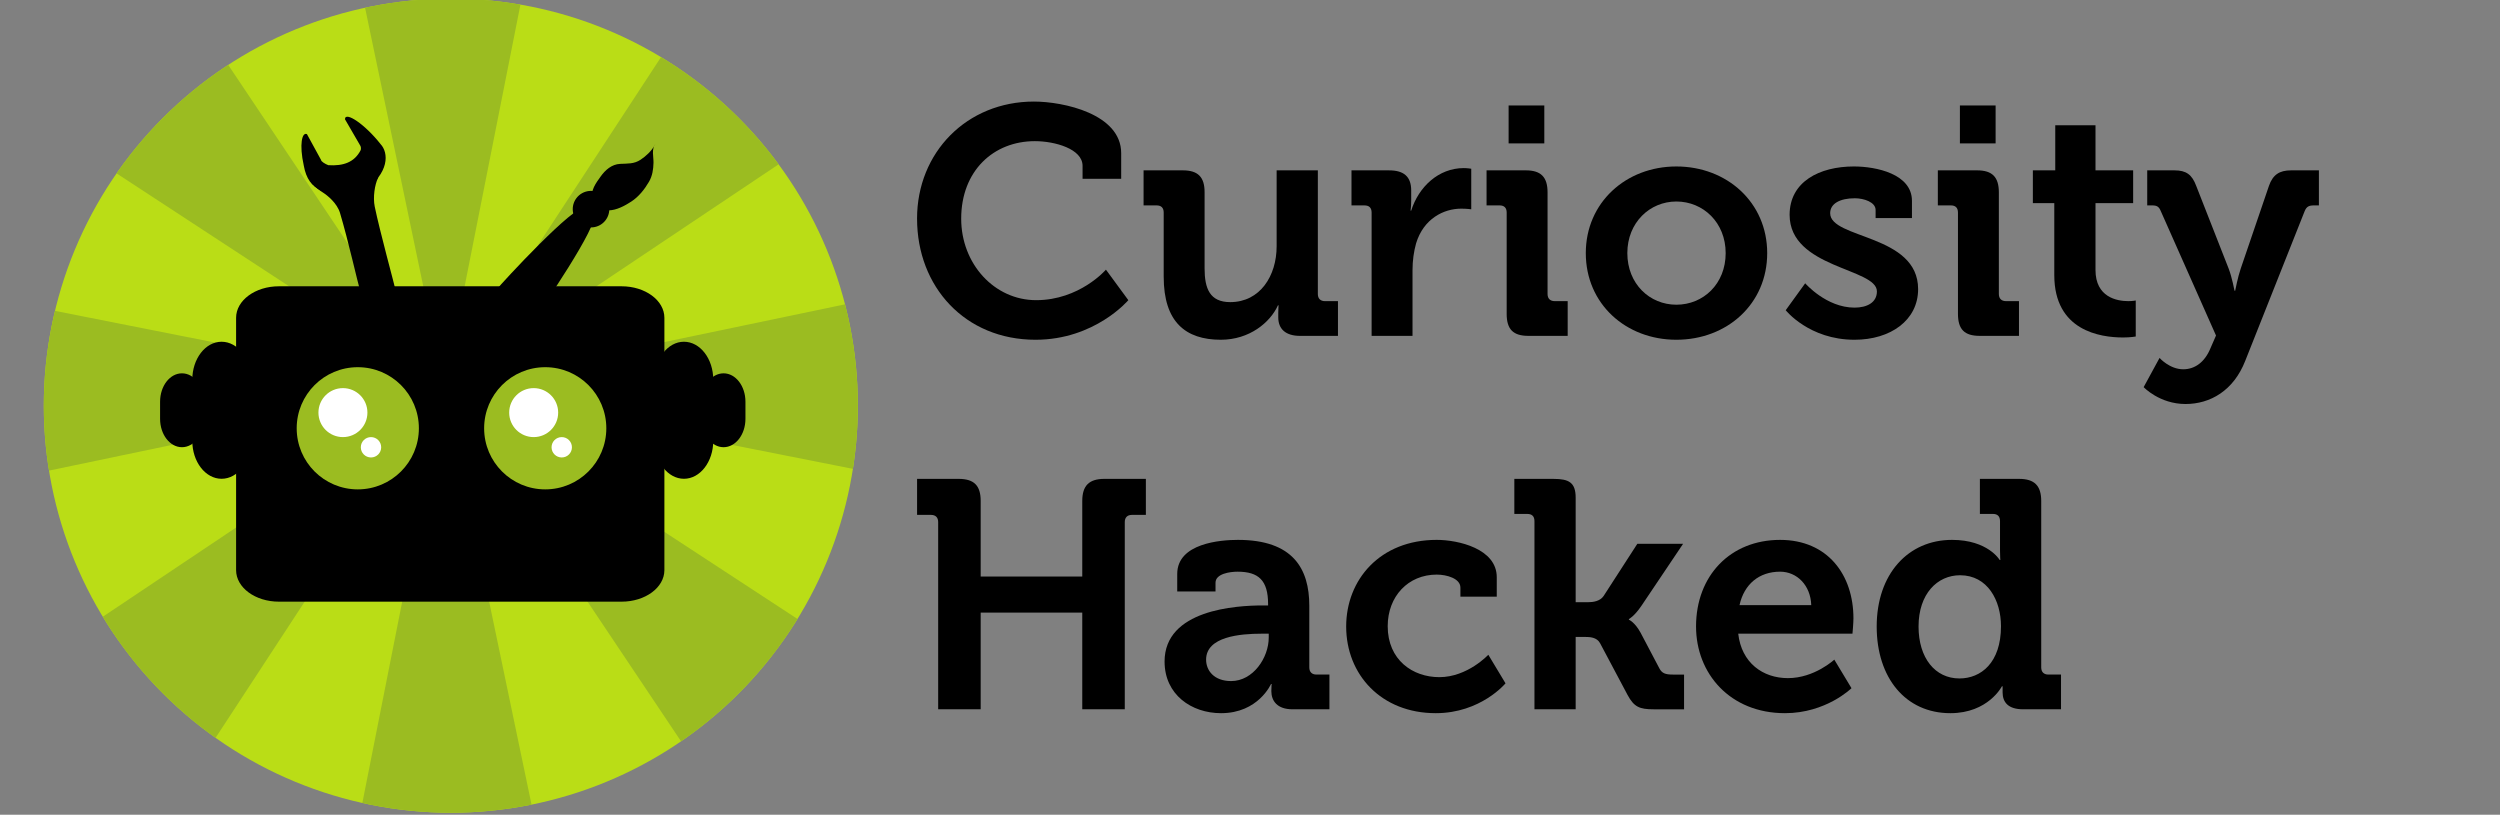 <?xml version="1.0" encoding="UTF-8" standalone="no"?>
<!-- Created with Inkscape (http://www.inkscape.org/) -->

<svg
   xmlns:dc="http://purl.org/dc/elements/1.1/"
   xmlns:cc="http://creativecommons.org/ns#"
   xmlns:rdf="http://www.w3.org/1999/02/22-rdf-syntax-ns#"
   xmlns:svg="http://www.w3.org/2000/svg"
   xmlns="http://www.w3.org/2000/svg"
   version="1.2"
   width="220.93"
   height="72"
   id="svg4571">
  <rect width="100%" height="100%" fill="#808080" stroke="none"/>
  <defs
     id="defs4573"><clipPath
   id="clipPath2999">
  <path
     d="M 0,288 288,288 288,0 0,0 0,288 z"
     id="path3001" />
</clipPath>











































































<clipPath
   id="clipPath5900">
  <path
     d="m 171.186,495.159 a 64.407,63.983 0 1 1 -128.814,0 64.407,63.983 0 1 1 128.814,0 z"
     transform="matrix(1.349,0,0,1.358,231.353,-139.608)"
     id="path5902"
     style="fill:none;stroke:#000000;stroke-width:0.2;stroke-miterlimit:4;stroke-opacity:1;stroke-dasharray:none" />
</clipPath>
</defs>
  <g
     transform="translate(-292.496,-542.429)"
     id="layer1">
    <g
       transform="matrix(0.414,0,0,0.414,176.922,357.692)"
       clip-path="url(#clipPath5900)"
       id="g5317">
      <g
         transform="matrix(1.25,0,0,-1.25,480.442,533.38)"
         id="g3003">
        <path
           d="m 0,0 c 0,-44.874 -36.381,-81.253 -81.254,-81.253 -44.877,0 -81.254,36.379 -81.254,81.253 0,44.876 36.377,81.254 81.254,81.254 C -36.381,81.254 0,44.876 0,0"
           id="path3005"
           style="fill:#badd16;fill-opacity:1;fill-rule:nonzero;stroke:none" />
      </g>
      <g
         transform="matrix(1.25,0,0,-1.25,374.048,529.044)"
         id="g3007">
        <path
           d="m 0,0 -17.772,85.071 c 11.745,2.453 22.883,2.512 34.655,0.18 L 0,0 z"
           id="path3009"
           style="fill:#9bbc21;fill-opacity:1;fill-rule:nonzero;stroke:none" />
      </g>
      <g
         transform="matrix(1.25,0,0,-1.25,374.048,529.044)"
         id="g3011">
        <path
           d="m 0,0 -72.72,47.587 c 6.57,10.041 14.403,17.956 24.374,24.631 L 0,0 z"
           id="path3013"
           style="fill:#9bbc21;fill-opacity:1;fill-rule:nonzero;stroke:none" />
      </g>
      <g
         transform="matrix(1.25,0,0,-1.25,374.048,529.044)"
         id="g3015">
        <path
           d="m 0,0 -85.071,-17.771 c -2.454,11.745 -2.511,22.882 -0.18,34.65 L 0,0 z"
           id="path3017"
           style="fill:#9bbc21;fill-opacity:1;fill-rule:nonzero;stroke:none" />
      </g>
      <g
         transform="matrix(1.25,0,0,-1.25,374.048,529.044)"
         id="g3019">
        <path
           d="m 0,0 -47.588,-72.72 c -10.04,6.571 -17.957,14.403 -24.63,24.375 L 0,0 z"
           id="path3021"
           style="fill:#9bbc21;fill-opacity:1;fill-rule:nonzero;stroke:none" />
      </g>
      <g
         transform="matrix(1.25,0,0,-1.25,374.048,529.044)"
         id="g3023">
        <path
           d="m 0,0 17.773,-85.071 c -11.746,-2.453 -22.884,-2.51 -34.653,-0.18 L 0,0 z"
           id="path3025"
           style="fill:#9bbc21;fill-opacity:1;fill-rule:nonzero;stroke:none" />
      </g>
      <g
         transform="matrix(1.25,0,0,-1.25,374.048,529.044)"
         id="g3027">
        <path
           d="M 0,0 72.721,-47.587 C 66.15,-57.628 58.318,-65.544 48.346,-72.218 L 0,0 z"
           id="path3029"
           style="fill:#9bbc21;fill-opacity:1;fill-rule:nonzero;stroke:none" />
      </g>
      <g
         transform="matrix(1.25,0,0,-1.25,374.048,529.044)"
         id="g3031">
        <path
           d="m 0,0 85.072,17.771 c 2.453,-11.744 2.51,-22.881 0.18,-34.653 L 0,0 z"
           id="path3033"
           style="fill:#9bbc21;fill-opacity:1;fill-rule:nonzero;stroke:none" />
      </g>
      <g
         transform="matrix(1.25,0,0,-1.25,374.048,529.044)"
         id="g3035">
        <path
           d="M 0,0 47.588,72.721 C 57.629,66.151 65.545,58.317 72.219,48.346 L 0,0 z"
           id="path3037"
           style="fill:#9bbc21;fill-opacity:1;fill-rule:nonzero;stroke:none" />
      </g>
      <g
         transform="matrix(1.25,0,0,-1.25,375.139,402.645)"
         id="g3039" />
      <g
         transform="matrix(1.25,0,0,-1.25,420.984,567.926)"
         id="g3047">
        <path
           d="m 0,0 c 0,-2.975 -3.271,-5.384 -7.307,-5.384 l -58.523,0 c -4.036,0 -7.309,2.409 -7.309,5.384 l 0,43.09 c 0,2.973 3.273,5.383 7.309,5.383 l 58.523,0 C -3.271,48.473 0,46.063 0,43.09 L 0,0 z"
           id="path3049"
           style="fill:#000000;fill-opacity:1;fill-rule:nonzero;stroke:none" />
      </g>
      <g
         transform="matrix(1.25,0,0,-1.25,408.589,537.646)"
         id="g3051">
        <path
           d="m 0,0 c 0,-5.762 -4.67,-10.433 -10.432,-10.433 -5.761,0 -10.433,4.671 -10.433,10.433 0,5.762 4.672,10.433 10.433,10.433 C -4.67,10.433 0,5.762 0,0"
           id="path3053"
           style="fill:#9bbc21;fill-opacity:1;fill-rule:nonzero;stroke:none" />
      </g>
      <g
         transform="matrix(1.25,0,0,-1.25,398.311,534.298)"
         id="g3055">
        <path
           d="m 0,0 c 0,-2.311 -1.873,-4.184 -4.184,-4.184 -2.308,0 -4.181,1.873 -4.181,4.184 0,2.31 1.873,4.182 4.181,4.182 C -1.873,4.182 0,2.31 0,0"
           id="path3057"
           style="fill:#ffffff;fill-opacity:1;fill-rule:nonzero;stroke:none" />
      </g>
      <g
         transform="matrix(1.25,0,0,-1.25,401.248,541.701)"
         id="g3059">
        <path
           d="m 0,0 c 0,-0.96 -0.779,-1.739 -1.74,-1.739 -0.961,0 -1.739,0.779 -1.739,1.739 0,0.961 0.778,1.739 1.739,1.739 C -0.779,1.739 0,0.961 0,0"
           id="path3061"
           style="fill:#ffffff;fill-opacity:1;fill-rule:nonzero;stroke:none" />
      </g>
      <g
         transform="matrix(1.25,0,0,-1.25,368.578,537.646)"
         id="g3063">
        <path
           d="m 0,0 c 0,-5.762 -4.671,-10.433 -10.433,-10.433 -5.761,0 -10.432,4.671 -10.432,10.433 0,5.762 4.671,10.433 10.432,10.433 C -4.671,10.433 0,5.762 0,0"
           id="path3065"
           style="fill:#9bbc21;fill-opacity:1;fill-rule:nonzero;stroke:none" />
      </g>
      <g
         transform="matrix(1.25,0,0,-1.25,357.594,534.298)"
         id="g3067">
        <path
           d="m 0,0 c 0,-2.311 -1.873,-4.184 -4.183,-4.184 -2.309,0 -4.182,1.873 -4.182,4.184 0,2.31 1.873,4.182 4.182,4.182 C -1.873,4.182 0,2.31 0,0"
           id="path3069"
           style="fill:#ffffff;fill-opacity:1;fill-rule:nonzero;stroke:none" />
      </g>
      <g
         transform="matrix(1.25,0,0,-1.25,360.531,541.701)"
         id="g3071">
        <path
           d="m 0,0 c 0,-0.96 -0.779,-1.739 -1.739,-1.739 -0.96,0 -1.739,0.779 -1.739,1.739 0,0.961 0.779,1.739 1.739,1.739 C -0.779,1.739 0,0.961 0,0"
           id="path3073"
           style="fill:#ffffff;fill-opacity:1;fill-rule:nonzero;stroke:none" />
      </g>
      <g
         transform="matrix(1.25,0,0,-1.25,332.721,540.313)"
         id="g3075">
        <path
           d="m 0,0 c 0,-3.585 -2.241,-6.49 -5.005,-6.49 -2.764,0 -5.005,2.905 -5.005,6.49 l 0,10.422 c 0,3.585 2.241,6.491 5.005,6.491 C -2.241,16.913 0,14.007 0,10.422 L 0,0 z"
           id="path3077"
           style="fill:#000000;fill-opacity:1;fill-rule:nonzero;stroke:none" />
      </g>
      <g
         transform="matrix(1.25,0,0,-1.25,322.676,535.628)"
         id="g3079">
        <path
           d="m 0,0 c 0,-2.675 -1.672,-4.845 -3.736,-4.845 -2.064,0 -3.736,2.17 -3.736,4.845 l 0,2.926 c 0,2.675 1.672,4.845 3.736,4.845 C -1.672,7.771 0,5.601 0,2.926 L 0,0 z"
           id="path3081"
           style="fill:#000000;fill-opacity:1;fill-rule:nonzero;stroke:none" />
      </g>
      <g
         transform="matrix(1.25,0,0,-1.25,418.902,540.313)"
         id="g3083">
        <path
           d="m 0,0 c 0,-3.585 2.24,-6.49 5.006,-6.49 2.762,0 5.004,2.905 5.004,6.49 l 0,10.422 c 0,3.585 -2.242,6.491 -5.004,6.491 C 2.24,16.913 0,14.007 0,10.422 L 0,0 z"
           id="path3085"
           style="fill:#000000;fill-opacity:1;fill-rule:nonzero;stroke:none" />
      </g>
      <g
         transform="matrix(1.25,0,0,-1.25,428.946,535.628)"
         id="g3087">
        <path
           d="m 0,0 c 0,-2.675 1.674,-4.845 3.736,-4.845 2.063,0 3.737,2.17 3.737,4.845 l 0,2.926 C 7.473,5.601 5.799,7.771 3.736,7.771 1.674,7.771 0,5.601 0,2.926 L 0,0 z"
           id="path3089"
           style="fill:#000000;fill-opacity:1;fill-rule:nonzero;stroke:none" />
      </g>
      <g
         transform="matrix(1.25,0,0,-1.25,392.998,514.541)"
         id="g3091">
        <path
           d="M 0,0 C -1.063,-1.333 -3.006,-1.555 -4.34,-0.493 L -5.889,0.739 C -7.223,1.8 -7.441,3.744 -6.381,5.078 -5.318,6.415 7.324,20.076 8.658,19.014 l 1.547,-1.231 C 11.539,16.721 1.061,1.336 0,0"
           id="path3093"
           style="fill:#000000;fill-opacity:1;fill-rule:nonzero;stroke:none" />
      </g>
      <g
         transform="matrix(1.25,0,0,-1.25,402.268,488.442)"
         id="g3095">
        <path
           d="M 0,0 C -1.072,-1.348 -0.85,-3.312 0.5,-4.385 1.848,-5.458 3.813,-5.235 4.885,-3.888 5.959,-2.54 5.736,-0.576 4.387,0.498 3.037,1.572 1.076,1.349 0,0"
           id="path3097"
           style="fill:#000000;fill-opacity:1;fill-rule:nonzero;stroke:none" />
      </g>
      <g
         transform="matrix(1.25,0,0,-1.25,405.833,488.547)"
         id="g3099">
        <path
           d="m 0,0 c -0.709,1.143 0.557,2.763 1.225,3.701 0.8,1.127 1.896,2.101 3.343,2.174 1.305,0.065 2.364,-0.033 3.481,0.702 0.908,0.595 1.859,1.483 2.39,2.438 0.047,0.083 0.073,0.139 0.129,0.209 C 9.891,8.393 10.285,7.043 10.262,6.07 10.232,4.92 10.078,3.831 9.486,2.814 8.721,1.5 7.734,0.26 6.447,-0.577 5.369,-1.276 3.943,-2.051 2.625,-2.063 1.807,-2.07 0.916,-1.768 0.32,-1.188 c -0.568,0.551 -0.425,1.122 -0.383,1.875"
           id="path3101"
           style="fill:#000000;fill-opacity:1;fill-rule:nonzero;stroke:none" />
      </g>
      <g
         transform="matrix(1.25,0,0,-1.25,352.802,471.679)"
         id="g3103">
        <path
           d="M 0,0 2.62,-4.521 C 2.705,-4.668 2.768,-4.945 2.691,-5.258 1.63,-7.35 -0.268,-8.007 -2.842,-7.845 -3.386,-7.647 -4.087,-7.2 -4.078,-6.962 l -2.415,4.417 c -0.823,0.401 -1.356,-1.693 -0.537,-5.395 0.77,-4.31 3.85,-5.547 10.058,-4.482 4.68,3.273 4.415,6.727 3.052,8.175 C 3.395,-0.834 0.01,1.419 0,0"
           id="path3105"
           style="fill:#000000;fill-opacity:1;fill-rule:nonzero;stroke:none" />
      </g>
      <g
         transform="matrix(1.25,0,0,-1.25,363.649,508.33)"
         id="g3107">
        <path
           d="M 0,0 C 0.356,-1.667 -1.489,-1.496 -3.156,-1.853 L -5.09,-2.266 c -1.668,-0.355 -3.309,0.708 -3.666,2.375 L -6.09,0.032 c -0.423,1.428 -2.037,8.615 -3.434,13.283 -0.508,1.695 -2.151,3 -2.916,3.489 -2.688,1.71 -1.081,2.076 -2.368,2.799 -0.948,0.532 4.532,0.908 4.84,0.973 l 2.707,0.457 c 0.437,-0.114 4.664,-0.869 4.214,-1.776 -0.545,-1.098 -0.876,-3.255 -0.55,-4.853 C -2.753,10.283 -0.223,1.048 0,0"
           id="path3109"
           style="fill:#000000;fill-opacity:1;fill-rule:nonzero;stroke:none" />
      </g>
    </g>
    <g
       transform="translate(0,-13.661)"
       id="g6216">
      <path
         d="m 373.539,575.418 c 0,6.023 4.245,10.697 10.468,10.697 5.248,0 8.202,-3.499 8.202,-3.499 l -1.979,-2.696 c 0,0 -2.323,2.696 -6.166,2.696 -3.7,0 -6.625,-3.212 -6.625,-7.198 0,-4.245 2.868,-6.854 6.51,-6.854 1.778,0 4.216,0.688 4.216,2.18 l 0,1.147 3.413,0 0,-2.266 c 0,-3.47 -5.105,-4.56 -7.715,-4.56 -5.908,0 -10.325,4.474 -10.325,10.353"
         id="path6031"
         style="font-size:69.194px;font-style:normal;font-variant:normal;font-weight:600;font-stretch:normal;text-align:start;line-height:125%;letter-spacing:0px;word-spacing:0px;writing-mode:lr-tb;text-anchor:start;fill:#000000;fill-opacity:1;stroke:none;font-family:Museo;-inkscape-font-specification:Museo Semi-Bold" />
      <path
         d="m 395.335,580.551 c 0,3.986 1.922,5.564 5.048,5.564 2.524,0 4.359,-1.52 5.048,-3.04 l 0.057,0 c 0,0 -0.029,0.315 -0.029,0.66 l 0,0.402 c 0,1.032 0.66,1.635 1.921,1.635 l 3.355,0 0,-3.069 -1.147,0 c -0.402,0 -0.631,-0.229 -0.631,-0.631 l 0,-10.927 -3.642,0 0,6.711 c 0,2.61 -1.463,4.933 -4.101,4.933 -1.807,0 -2.266,-1.205 -2.266,-2.983 l 0,-6.74 c 0,-1.319 -0.574,-1.922 -1.922,-1.922 l -3.47,0 0,3.097 1.147,0 c 0.402,0 0.631,0.201 0.631,0.631 l 0,5.678"
         id="path6033"
         style="font-size:69.194px;font-style:normal;font-variant:normal;font-weight:600;font-stretch:normal;text-align:start;line-height:125%;letter-spacing:0px;word-spacing:0px;writing-mode:lr-tb;text-anchor:start;fill:#000000;fill-opacity:1;stroke:none;font-family:Museo;-inkscape-font-specification:Museo Semi-Bold" />
      <path
         d="m 413.709,585.771 3.614,0 0,-5.793 c 0,-0.86 0.115,-1.663 0.315,-2.38 0.66,-2.18 2.438,-3.069 3.986,-3.069 0.516,0 0.889,0.057 0.889,0.057 l 0,-3.585 c 0,0 -0.344,-0.057 -0.66,-0.057 -2.237,0 -3.986,1.663 -4.646,3.757 l -0.057,0 c 0,0 0.057,-0.373 0.057,-0.918 l 0,-0.86 c 0,-1.233 -0.66,-1.778 -1.95,-1.778 l -3.327,0 0,3.097 1.147,0 c 0.402,0 0.631,0.201 0.631,0.631 l 0,10.898"
         id="path6035"
         style="font-size:69.194px;font-style:normal;font-variant:normal;font-weight:600;font-stretch:normal;text-align:start;line-height:125%;letter-spacing:0px;word-spacing:0px;writing-mode:lr-tb;text-anchor:start;fill:#000000;fill-opacity:1;stroke:none;font-family:Museo;-inkscape-font-specification:Museo Semi-Bold" />
      <path
         d="m 425.815,568.764 3.155,0 0,-3.355 -3.155,0 0,3.355 m -0.172,15.057 c 0,1.377 0.574,1.95 1.922,1.95 l 3.47,0 0,-3.069 -1.147,0 c -0.402,0 -0.631,-0.229 -0.631,-0.631 l 0,-8.977 c 0,-1.348 -0.574,-1.95 -1.921,-1.95 l -3.47,0 0,3.097 1.147,0 c 0.402,0 0.631,0.201 0.631,0.631 l 0,8.948"
         id="path6037"
         style="font-size:69.194px;font-style:normal;font-variant:normal;font-weight:600;font-stretch:normal;text-align:start;line-height:125%;letter-spacing:0px;word-spacing:0px;writing-mode:lr-tb;text-anchor:start;fill:#000000;fill-opacity:1;stroke:none;font-family:Museo;-inkscape-font-specification:Museo Semi-Bold" />
      <path
         d="m 432.636,578.458 c 0,4.503 3.556,7.657 8.001,7.657 4.474,0 8.03,-3.155 8.03,-7.657 0,-4.474 -3.556,-7.657 -8.03,-7.657 -4.445,0 -8.001,3.183 -8.001,7.657 m 3.671,0 c 0,-2.696 1.979,-4.56 4.331,-4.56 2.38,0 4.359,1.864 4.359,4.56 0,2.725 -1.979,4.56 -4.359,4.56 -2.352,0 -4.331,-1.835 -4.331,-4.56"
         id="path6039"
         style="font-size:69.194px;font-style:normal;font-variant:normal;font-weight:600;font-stretch:normal;text-align:start;line-height:125%;letter-spacing:0px;word-spacing:0px;writing-mode:lr-tb;text-anchor:start;fill:#000000;fill-opacity:1;stroke:none;font-family:Museo;-inkscape-font-specification:Museo Semi-Bold" />
      <path
         d="m 450.303,583.505 c 0,0 2.065,2.61 6.08,2.61 3.183,0 5.621,-1.721 5.621,-4.474 0,-4.875 -7.772,-4.417 -7.772,-6.711 0,-0.86 0.889,-1.319 2.18,-1.319 0.803,0 1.835,0.344 1.835,1.032 l 0,0.717 3.212,0 0,-1.52 c 0,-2.38 -3.155,-3.04 -5.134,-3.04 -3.04,0 -5.678,1.348 -5.678,4.273 0,4.732 7.715,4.703 7.715,6.768 0,0.975 -0.86,1.434 -1.979,1.434 -2.495,0 -4.359,-2.151 -4.359,-2.151 l -1.721,2.38"
         id="path6041"
         style="font-size:69.194px;font-style:normal;font-variant:normal;font-weight:600;font-stretch:normal;text-align:start;line-height:125%;letter-spacing:0px;word-spacing:0px;writing-mode:lr-tb;text-anchor:start;fill:#000000;fill-opacity:1;stroke:none;font-family:Museo;-inkscape-font-specification:Museo Semi-Bold" />
      <path
         d="m 465.697,568.764 3.155,0 0,-3.355 -3.155,0 0,3.355 m -0.172,15.057 c 0,1.377 0.574,1.95 1.922,1.95 l 3.47,0 0,-3.069 -1.147,0 c -0.402,0 -0.631,-0.229 -0.631,-0.631 l 0,-8.977 c 0,-1.348 -0.574,-1.95 -1.922,-1.95 l -3.47,0 0,3.097 1.147,0 c 0.402,0 0.631,0.201 0.631,0.631 l 0,8.948"
         id="path6043"
         style="font-size:69.194px;font-style:normal;font-variant:normal;font-weight:600;font-stretch:normal;text-align:start;line-height:125%;letter-spacing:0px;word-spacing:0px;writing-mode:lr-tb;text-anchor:start;fill:#000000;fill-opacity:1;stroke:none;font-family:Museo;-inkscape-font-specification:Museo Semi-Bold" />
      <path
         d="m 474.038,580.408 c 0,4.904 4.044,5.506 6.08,5.506 0.66,0 1.118,-0.086 1.118,-0.086 l 0,-3.183 c 0,0 -0.258,0.057 -0.66,0.057 -1.004,0 -2.897,-0.344 -2.897,-2.753 l 0,-5.908 3.327,0 0,-2.897 -3.327,0 0,-3.986 -3.556,0 0,3.986 -1.979,0 0,2.897 1.893,0 0,6.367"
         id="path6045"
         style="font-size:69.194px;font-style:normal;font-variant:normal;font-weight:600;font-stretch:normal;text-align:start;line-height:125%;letter-spacing:0px;word-spacing:0px;writing-mode:lr-tb;text-anchor:start;fill:#000000;fill-opacity:1;stroke:none;font-family:Museo;-inkscape-font-specification:Museo Semi-Bold" />
      <path
         d="m 483.34,587.721 -1.405,2.581 c 0,0 1.405,1.491 3.7,1.491 2.18,0 4.245,-1.176 5.277,-3.814 l 5.248,-13.221 c 0.172,-0.43 0.402,-0.516 0.832,-0.516 l 0.43,0 0,-3.097 -2.466,0 c -1.004,0 -1.606,0.373 -1.95,1.377 l -2.495,7.313 c -0.258,0.746 -0.488,1.95 -0.488,1.95 l -0.057,0 c 0,0 -0.229,-1.205 -0.516,-1.95 l -2.868,-7.313 c -0.373,-1.004 -0.889,-1.377 -1.922,-1.377 l -2.409,0 0,3.097 0.43,0 c 0.402,0 0.602,0.086 0.774,0.516 l 4.875,10.984 -0.488,1.118 c -0.516,1.262 -1.405,1.864 -2.409,1.864 -1.205,0 -2.094,-1.004 -2.094,-1.004"
         id="path6047"
         style="font-size:69.194px;font-style:normal;font-variant:normal;font-weight:600;font-stretch:normal;text-align:start;line-height:125%;letter-spacing:0px;word-spacing:0px;writing-mode:lr-tb;text-anchor:start;fill:#000000;fill-opacity:1;stroke:none;font-family:Museo;-inkscape-font-specification:Museo Semi-Bold" />
    </g>
    <g
       transform="translate(-132.812,19.339)"
       id="g6208">
      <path
         d="m 508.216,585.771 3.757,0 0,-8.546 8.977,0 0,8.546 3.757,0 0,-16.548 c 0,-0.402 0.229,-0.631 0.631,-0.631 l 1.233,0 0,-3.183 -3.671,0 c -1.348,0 -1.95,0.602 -1.95,1.95 l 0,6.682 -8.977,0 0,-6.682 c 0,-1.348 -0.574,-1.95 -1.95,-1.95 l -3.671,0 0,3.183 1.233,0 c 0.402,0 0.631,0.229 0.631,0.631 l 0,16.548"
         id="path6049"
         style="font-size:69.194px;font-style:normal;font-variant:normal;font-weight:600;font-stretch:normal;text-align:start;line-height:125%;letter-spacing:0px;word-spacing:0px;writing-mode:lr-tb;text-anchor:start;fill:#000000;fill-opacity:1;stroke:none;font-family:Museo;-inkscape-font-specification:Museo Semi-Bold" />
      <path
         d="m 528.224,581.555 c 0,2.925 2.38,4.56 4.99,4.56 3.298,0 4.417,-2.581 4.417,-2.581 l 0.057,0 c 0,0 -0.029,0.258 -0.029,0.631 0,0.86 0.516,1.606 1.864,1.606 l 3.269,0 0,-3.069 -1.147,0 c -0.402,0 -0.631,-0.229 -0.631,-0.631 l 0,-5.449 c 0,-3.269 -1.434,-5.822 -6.309,-5.822 -1.52,0 -5.363,0.287 -5.363,3.011 l 0,1.549 3.384,0 0,-0.774 c 0,-0.803 1.291,-0.975 1.95,-0.975 1.864,0 2.696,0.774 2.696,2.868 l 0,0.115 -0.459,0 c -2.38,0 -8.69,0.373 -8.69,4.962 m 3.671,-0.172 c 0,-2.036 3.011,-2.294 4.904,-2.294 l 0.631,0 0,0.344 c 0,1.778 -1.377,3.843 -3.327,3.843 -1.491,0 -2.208,-0.918 -2.208,-1.893"
         id="path6051"
         style="font-size:69.194px;font-style:normal;font-variant:normal;font-weight:600;font-stretch:normal;text-align:start;line-height:125%;letter-spacing:0px;word-spacing:0px;writing-mode:lr-tb;text-anchor:start;fill:#000000;fill-opacity:1;stroke:none;font-family:Museo;-inkscape-font-specification:Museo Semi-Bold" />
      <path
         d="m 544.272,578.458 c 0,4.245 3.097,7.657 7.915,7.657 3.986,0 6.166,-2.638 6.166,-2.638 l -1.52,-2.524 c 0,0 -1.835,1.979 -4.331,1.979 -2.352,0 -4.56,-1.52 -4.56,-4.503 0,-2.638 1.807,-4.56 4.331,-4.56 0.889,0 2.094,0.344 2.094,1.147 l 0,0.803 3.212,0 0,-1.721 c 0,-2.524 -3.413,-3.298 -5.306,-3.298 -5.019,0 -8.001,3.528 -8.001,7.657"
         id="path6053"
         style="font-size:69.194px;font-style:normal;font-variant:normal;font-weight:600;font-stretch:normal;text-align:start;line-height:125%;letter-spacing:0px;word-spacing:0px;writing-mode:lr-tb;text-anchor:start;fill:#000000;fill-opacity:1;stroke:none;font-family:Museo;-inkscape-font-specification:Museo Semi-Bold" />
      <path
         d="m 560.911,585.771 3.642,0 0,-6.395 0.803,0 c 0.459,0 1.061,0.029 1.348,0.545 l 2.438,4.589 c 0.574,1.061 1.061,1.262 2.294,1.262 l 2.696,0 0,-3.069 -0.975,0 c -0.688,0 -0.975,-0.115 -1.205,-0.545 l -1.663,-3.155 c -0.516,-0.946 -1.032,-1.147 -1.032,-1.147 l 0,-0.057 c 0,0 0.459,-0.229 1.09,-1.147 l 3.7,-5.506 -4.044,0 -2.983,4.617 c -0.315,0.459 -0.918,0.545 -1.377,0.545 l -1.09,0 0,-9.235 c 0,-1.348 -0.602,-1.663 -1.95,-1.663 l -3.47,0 0,3.097 1.147,0 c 0.402,0 0.631,0.201 0.631,0.631 l 0,16.634"
         id="path6055"
         style="font-size:69.194px;font-style:normal;font-variant:normal;font-weight:600;font-stretch:normal;text-align:start;line-height:125%;letter-spacing:0px;word-spacing:0px;writing-mode:lr-tb;text-anchor:start;fill:#000000;fill-opacity:1;stroke:none;font-family:Museo;-inkscape-font-specification:Museo Semi-Bold" />
      <path
         d="m 575.191,578.458 c 0,4.158 3.011,7.657 7.858,7.657 3.642,0 5.879,-2.208 5.879,-2.208 l -1.52,-2.524 c 0,0 -1.749,1.635 -4.101,1.635 -2.208,0 -4.101,-1.348 -4.388,-3.929 l 10.095,0 c 0,0 0.086,-0.918 0.086,-1.348 0,-3.872 -2.294,-6.94 -6.482,-6.94 -4.388,0 -7.428,3.155 -7.428,7.657 m 3.843,-1.893 c 0.402,-1.835 1.721,-2.954 3.585,-2.954 1.491,0 2.696,1.205 2.753,2.954 l -6.338,0"
         id="path6057"
         style="font-size:69.194px;font-style:normal;font-variant:normal;font-weight:600;font-stretch:normal;text-align:start;line-height:125%;letter-spacing:0px;word-spacing:0px;writing-mode:lr-tb;text-anchor:start;fill:#000000;fill-opacity:1;stroke:none;font-family:Museo;-inkscape-font-specification:Museo Semi-Bold" />
      <path
         d="m 591.155,578.458 c 0,4.531 2.552,7.657 6.51,7.657 3.355,0 4.56,-2.38 4.56,-2.38 l 0.057,0 c 0,0 0,0.229 0,0.545 0,0.86 0.488,1.491 1.807,1.491 l 3.355,0 0,-3.069 -1.118,0 c -0.402,0 -0.631,-0.229 -0.631,-0.631 l 0,-14.712 c 0,-1.348 -0.602,-1.95 -1.95,-1.95 l -3.47,0 0,3.097 1.147,0 c 0.402,0 0.631,0.201 0.631,0.631 l 0,2.581 c 0,0.488 0.029,0.86 0.029,0.86 l -0.057,0 c 0,0 -1.032,-1.778 -4.216,-1.778 -3.872,0 -6.654,3.011 -6.654,7.657 m 7.313,4.589 c -2.151,0 -3.614,-1.807 -3.614,-4.589 0,-2.897 1.663,-4.531 3.671,-4.531 2.438,0 3.614,2.237 3.614,4.503 0,3.241 -1.778,4.617 -3.671,4.617"
         id="path6059"
         style="font-size:69.194px;font-style:normal;font-variant:normal;font-weight:600;font-stretch:normal;text-align:start;line-height:125%;letter-spacing:0px;word-spacing:0px;writing-mode:lr-tb;text-anchor:start;fill:#000000;fill-opacity:1;stroke:none;font-family:Museo;-inkscape-font-specification:Museo Semi-Bold" />
    </g>
  </g>
</svg>
